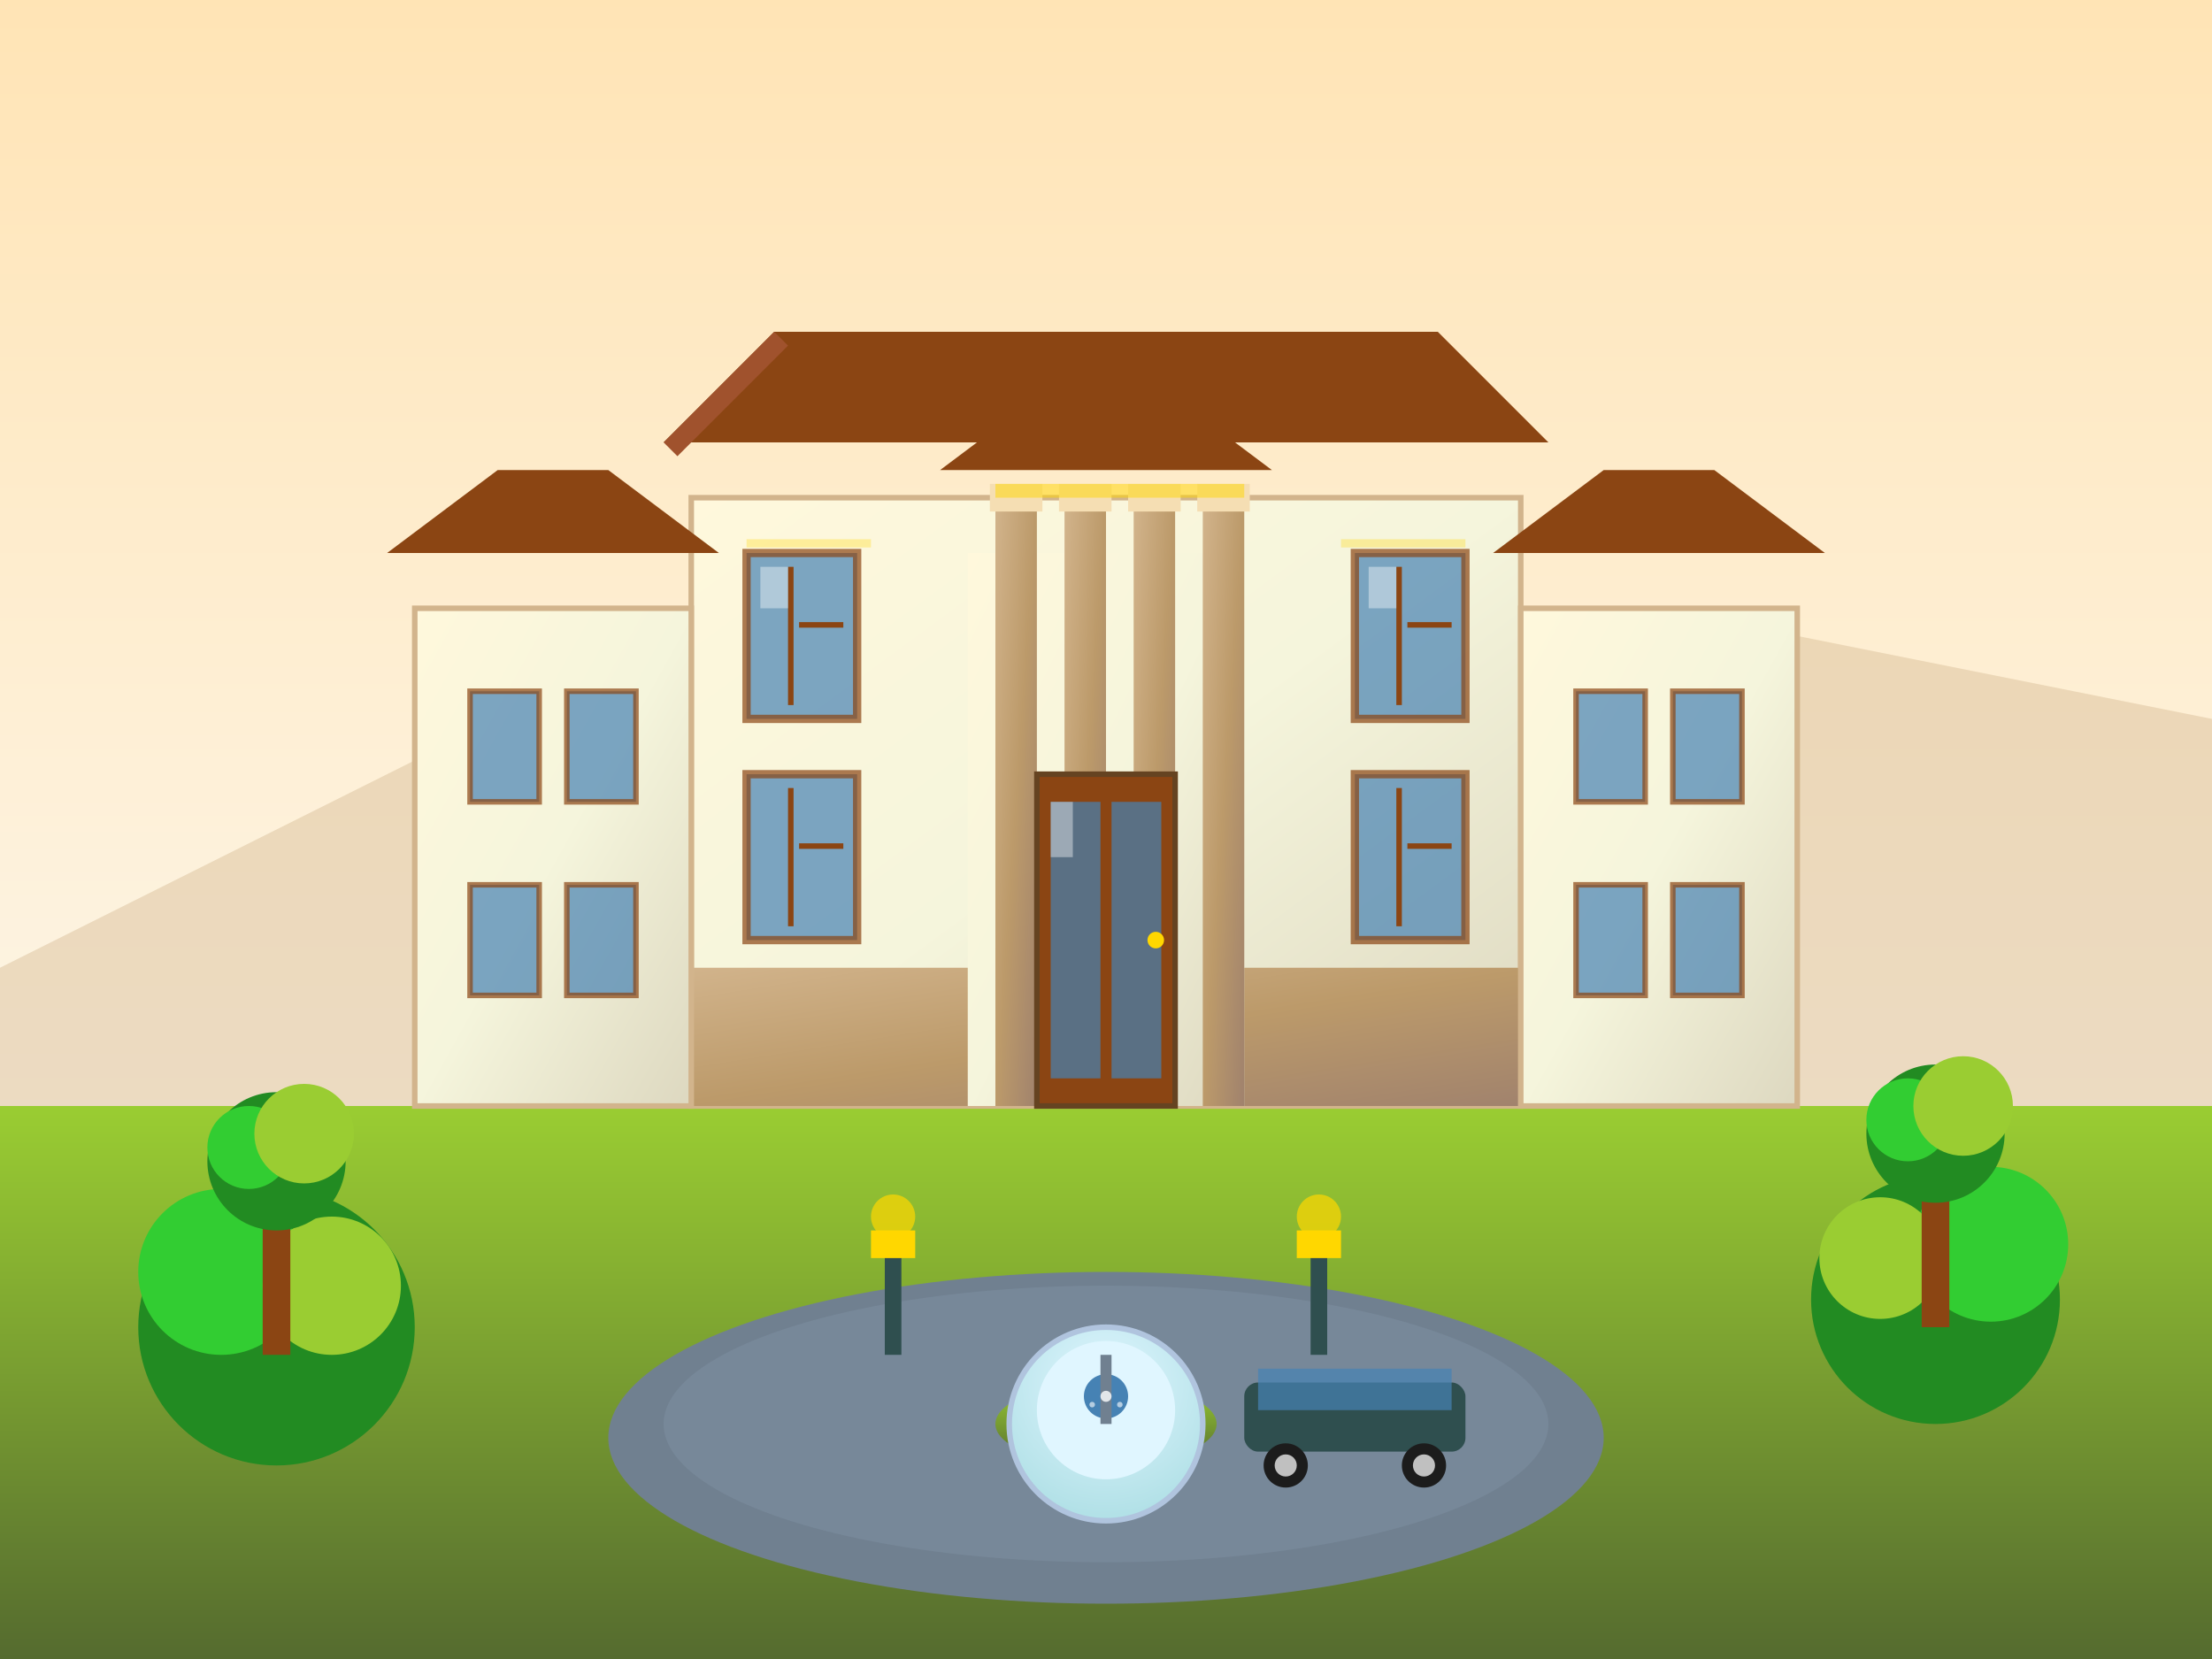 <svg viewBox="0 0 800 600" xmlns="http://www.w3.org/2000/svg">
  <rect x="0" y="0" width="800" height="600" fill="#333333" stroke="none"/>
  <defs>
    <linearGradient id="luxuryHomeGradient" x1="0%" y1="0%" x2="100%" y2="100%">
      <stop offset="0%" style="stop-color:#FFF8DC"/>
      <stop offset="50%" style="stop-color:#F5F5DC"/>
      <stop offset="100%" style="stop-color:#DDD8C0"/>
    </linearGradient>
    <linearGradient id="stoneGradient" x1="0%" y1="0%" x2="100%" y2="100%">
      <stop offset="0%" style="stop-color:#D2B48C"/>
      <stop offset="50%" style="stop-color:#BC9A6A"/>
      <stop offset="100%" style="stop-color:#A0826D"/>
    </linearGradient>
    <linearGradient id="skyGradient3" x1="0%" y1="0%" x2="0%" y2="100%">
      <stop offset="0%" style="stop-color:#FFE4B5"/>
      <stop offset="100%" style="stop-color:#FDF5E6"/>
    </linearGradient>
    <linearGradient id="gardenGradient" x1="0%" y1="0%" x2="0%" y2="100%">
      <stop offset="0%" style="stop-color:#9ACD32"/>
      <stop offset="100%" style="stop-color:#556B2F"/>
    </linearGradient>
    <radialGradient id="fountainGradient" cx="50%" cy="30%" r="70%">
      <stop offset="0%" style="stop-color:#E0F6FF"/>
      <stop offset="100%" style="stop-color:#B0E0E6"/>
    </radialGradient>
  </defs>
  
  <!-- Golden hour sky -->
  <rect width="800" height="400" fill="url(#skyGradient3)"/>
  
  <!-- Distant hills -->
  <polygon points="0,350 200,250 400,280 600,220 800,260 800,400 0,400" fill="#D2B48C" opacity="0.4"/>
  
  <!-- Manicured lawn -->
  <rect y="400" width="800" height="200" fill="url(#gardenGradient)"/>
  
  <!-- Circular driveway -->
  <ellipse cx="400" cy="520" rx="180" ry="60" fill="#708090"/>
  <ellipse cx="400" cy="515" rx="160" ry="50" fill="#778899"/>
  <ellipse cx="400" cy="515" rx="40" ry="15" fill="url(#gardenGradient)"/>
  
  <!-- Main luxury house -->
  <rect x="250" y="180" width="300" height="220" fill="url(#luxuryHomeGradient)" stroke="#D2B48C" stroke-width="2"/>
  
  <!-- Stone foundation -->
  <rect x="240" y="350" width="320" height="50" fill="url(#stoneGradient)"/>
  
  <!-- Grand entrance with columns -->
  <rect x="350" y="200" width="100" height="200" fill="url(#luxuryHomeGradient)"/>
  <rect x="360" y="180" width="15" height="220" fill="url(#stoneGradient)"/>
  <rect x="385" y="180" width="15" height="220" fill="url(#stoneGradient)"/>
  <rect x="410" y="180" width="15" height="220" fill="url(#stoneGradient)"/>
  <rect x="435" y="180" width="15" height="220" fill="url(#stoneGradient)"/>
  
  <!-- Column capitals -->
  <rect x="358" y="175" width="19" height="10" fill="#F5DEB3"/>
  <rect x="383" y="175" width="19" height="10" fill="#F5DEB3"/>
  <rect x="408" y="175" width="19" height="10" fill="#F5DEB3"/>
  <rect x="433" y="175" width="19" height="10" fill="#F5DEB3"/>
  
  <!-- Grand entrance roof -->
  <polygon points="340,170 460,170 420,140 380,140" fill="#8B4513"/>
  
  <!-- Main roof -->
  <polygon points="240,160 560,160 520,120 280,120" fill="#8B4513"/>
  <polygon points="240,160 280,120 285,125 245,165" fill="#A0522D"/>
  
  <!-- Elegant windows -->
  <rect x="270" y="200" width="40" height="60" fill="#4682B4" opacity="0.7" stroke="#8B4513" stroke-width="3"/>
  <rect x="285" y="205" width="2" height="50" fill="#8B4513"/>
  <rect x="289" y="225" width="16" height="2" fill="#8B4513"/>
  
  <rect x="270" y="280" width="40" height="60" fill="#4682B4" opacity="0.7" stroke="#8B4513" stroke-width="3"/>
  <rect x="285" y="285" width="2" height="50" fill="#8B4513"/>
  <rect x="289" y="305" width="16" height="2" fill="#8B4513"/>
  
  <rect x="490" y="200" width="40" height="60" fill="#4682B4" opacity="0.7" stroke="#8B4513" stroke-width="3"/>
  <rect x="505" y="205" width="2" height="50" fill="#8B4513"/>
  <rect x="509" y="225" width="16" height="2" fill="#8B4513"/>
  
  <rect x="490" y="280" width="40" height="60" fill="#4682B4" opacity="0.7" stroke="#8B4513" stroke-width="3"/>
  <rect x="505" y="285" width="2" height="50" fill="#8B4513"/>
  <rect x="509" y="305" width="16" height="2" fill="#8B4513"/>
  
  <!-- French doors -->
  <rect x="375" y="280" width="50" height="120" fill="#8B4513" stroke="#654321" stroke-width="2"/>
  <rect x="380" y="290" width="18" height="100" fill="#4682B4" opacity="0.7"/>
  <rect x="402" y="290" width="18" height="100" fill="#4682B4" opacity="0.7"/>
  <circle cx="418" cy="340" r="3" fill="#FFD700"/>
  
  <!-- Side wings -->
  <rect x="150" y="220" width="100" height="180" fill="url(#luxuryHomeGradient)" stroke="#D2B48C" stroke-width="2"/>
  <polygon points="140,200 260,200 220,170 180,170" fill="#8B4513"/>
  
  <rect x="550" y="220" width="100" height="180" fill="url(#luxuryHomeGradient)" stroke="#D2B48C" stroke-width="2"/>
  <polygon points="540,200 660,200 620,170 580,170" fill="#8B4513"/>
  
  <!-- Side wing windows -->
  <rect x="170" y="250" width="25" height="40" fill="#4682B4" opacity="0.7" stroke="#8B4513" stroke-width="2"/>
  <rect x="205" y="250" width="25" height="40" fill="#4682B4" opacity="0.7" stroke="#8B4513" stroke-width="2"/>
  <rect x="170" y="320" width="25" height="40" fill="#4682B4" opacity="0.7" stroke="#8B4513" stroke-width="2"/>
  <rect x="205" y="320" width="25" height="40" fill="#4682B4" opacity="0.7" stroke="#8B4513" stroke-width="2"/>
  
  <rect x="570" y="250" width="25" height="40" fill="#4682B4" opacity="0.7" stroke="#8B4513" stroke-width="2"/>
  <rect x="605" y="250" width="25" height="40" fill="#4682B4" opacity="0.7" stroke="#8B4513" stroke-width="2"/>
  <rect x="570" y="320" width="25" height="40" fill="#4682B4" opacity="0.7" stroke="#8B4513" stroke-width="2"/>
  <rect x="605" y="320" width="25" height="40" fill="#4682B4" opacity="0.7" stroke="#8B4513" stroke-width="2"/>
  
  <!-- Ornate fountain -->
  <circle cx="400" cy="515" r="35" fill="url(#fountainGradient)" stroke="#B0C4DE" stroke-width="2"/>
  <circle cx="400" cy="510" r="25" fill="#E0F6FF"/>
  <circle cx="400" cy="505" r="8" fill="#4682B4"/>
  <rect x="398" y="490" width="4" height="25" fill="#708090"/>
  
  <!-- Water fountains -->
  <circle cx="400" cy="505" r="2" fill="white" opacity="0.8"/>
  <circle cx="395" cy="508" r="1" fill="white" opacity="0.6"/>
  <circle cx="405" cy="508" r="1" fill="white" opacity="0.6"/>
  
  <!-- Landscaped gardens -->
  <circle cx="100" cy="480" r="50" fill="#228B22"/>
  <circle cx="80" cy="460" r="30" fill="#32CD32"/>
  <circle cx="120" cy="465" r="25" fill="#9ACD32"/>
  
  <circle cx="700" cy="470" r="45" fill="#228B22"/>
  <circle cx="720" cy="450" r="28" fill="#32CD32"/>
  <circle cx="680" cy="455" r="22" fill="#9ACD32"/>
  
  <!-- Ornamental trees -->
  <rect x="95" y="430" width="10" height="60" fill="#8B4513"/>
  <circle cx="100" cy="420" r="25" fill="#228B22"/>
  <circle cx="90" cy="415" r="15" fill="#32CD32"/>
  <circle cx="110" cy="410" r="18" fill="#9ACD32"/>
  
  <rect x="695" y="420" width="10" height="60" fill="#8B4513"/>
  <circle cx="700" cy="410" r="25" fill="#228B22"/>
  <circle cx="690" cy="405" r="15" fill="#32CD32"/>
  <circle cx="710" cy="400" r="18" fill="#9ACD32"/>
  
  <!-- Decorative lamp posts -->
  <rect x="320" y="450" width="6" height="40" fill="#2F4F4F"/>
  <rect x="315" y="445" width="16" height="10" fill="#FFD700"/>
  <circle cx="323" cy="440" r="8" fill="#FFD700" opacity="0.7"/>
  
  <rect x="474" y="450" width="6" height="40" fill="#2F4F4F"/>
  <rect x="469" y="445" width="16" height="10" fill="#FFD700"/>
  <circle cx="477" cy="440" r="8" fill="#FFD700" opacity="0.7"/>
  
  <!-- Luxury car in driveway -->
  <rect x="450" y="500" width="80" height="25" fill="#2F4F4F" rx="5"/>
  <rect x="455" y="495" width="70" height="15" fill="#4682B4" opacity="0.7"/>
  <circle cx="465" cy="530" r="8" fill="#1C1C1C"/>
  <circle cx="515" cy="530" r="8" fill="#1C1C1C"/>
  <circle cx="465" cy="530" r="4" fill="#C0C0C0"/>
  <circle cx="515" cy="530" r="4" fill="#C0C0C0"/>
  
  <!-- Golden hour lighting effects -->
  <rect x="360" y="175" width="90" height="5" fill="#FFD700" opacity="0.5"/>
  <rect x="270" y="195" width="45" height="3" fill="#FFD700" opacity="0.3"/>
  <rect x="485" y="195" width="45" height="3" fill="#FFD700" opacity="0.3"/>
  
  <!-- Window reflections -->
  <rect x="275" y="205" width="10" height="15" fill="white" opacity="0.4"/>
  <rect x="495" y="205" width="10" height="15" fill="white" opacity="0.4"/>
  <rect x="380" y="290" width="8" height="20" fill="white" opacity="0.4"/>
</svg>
